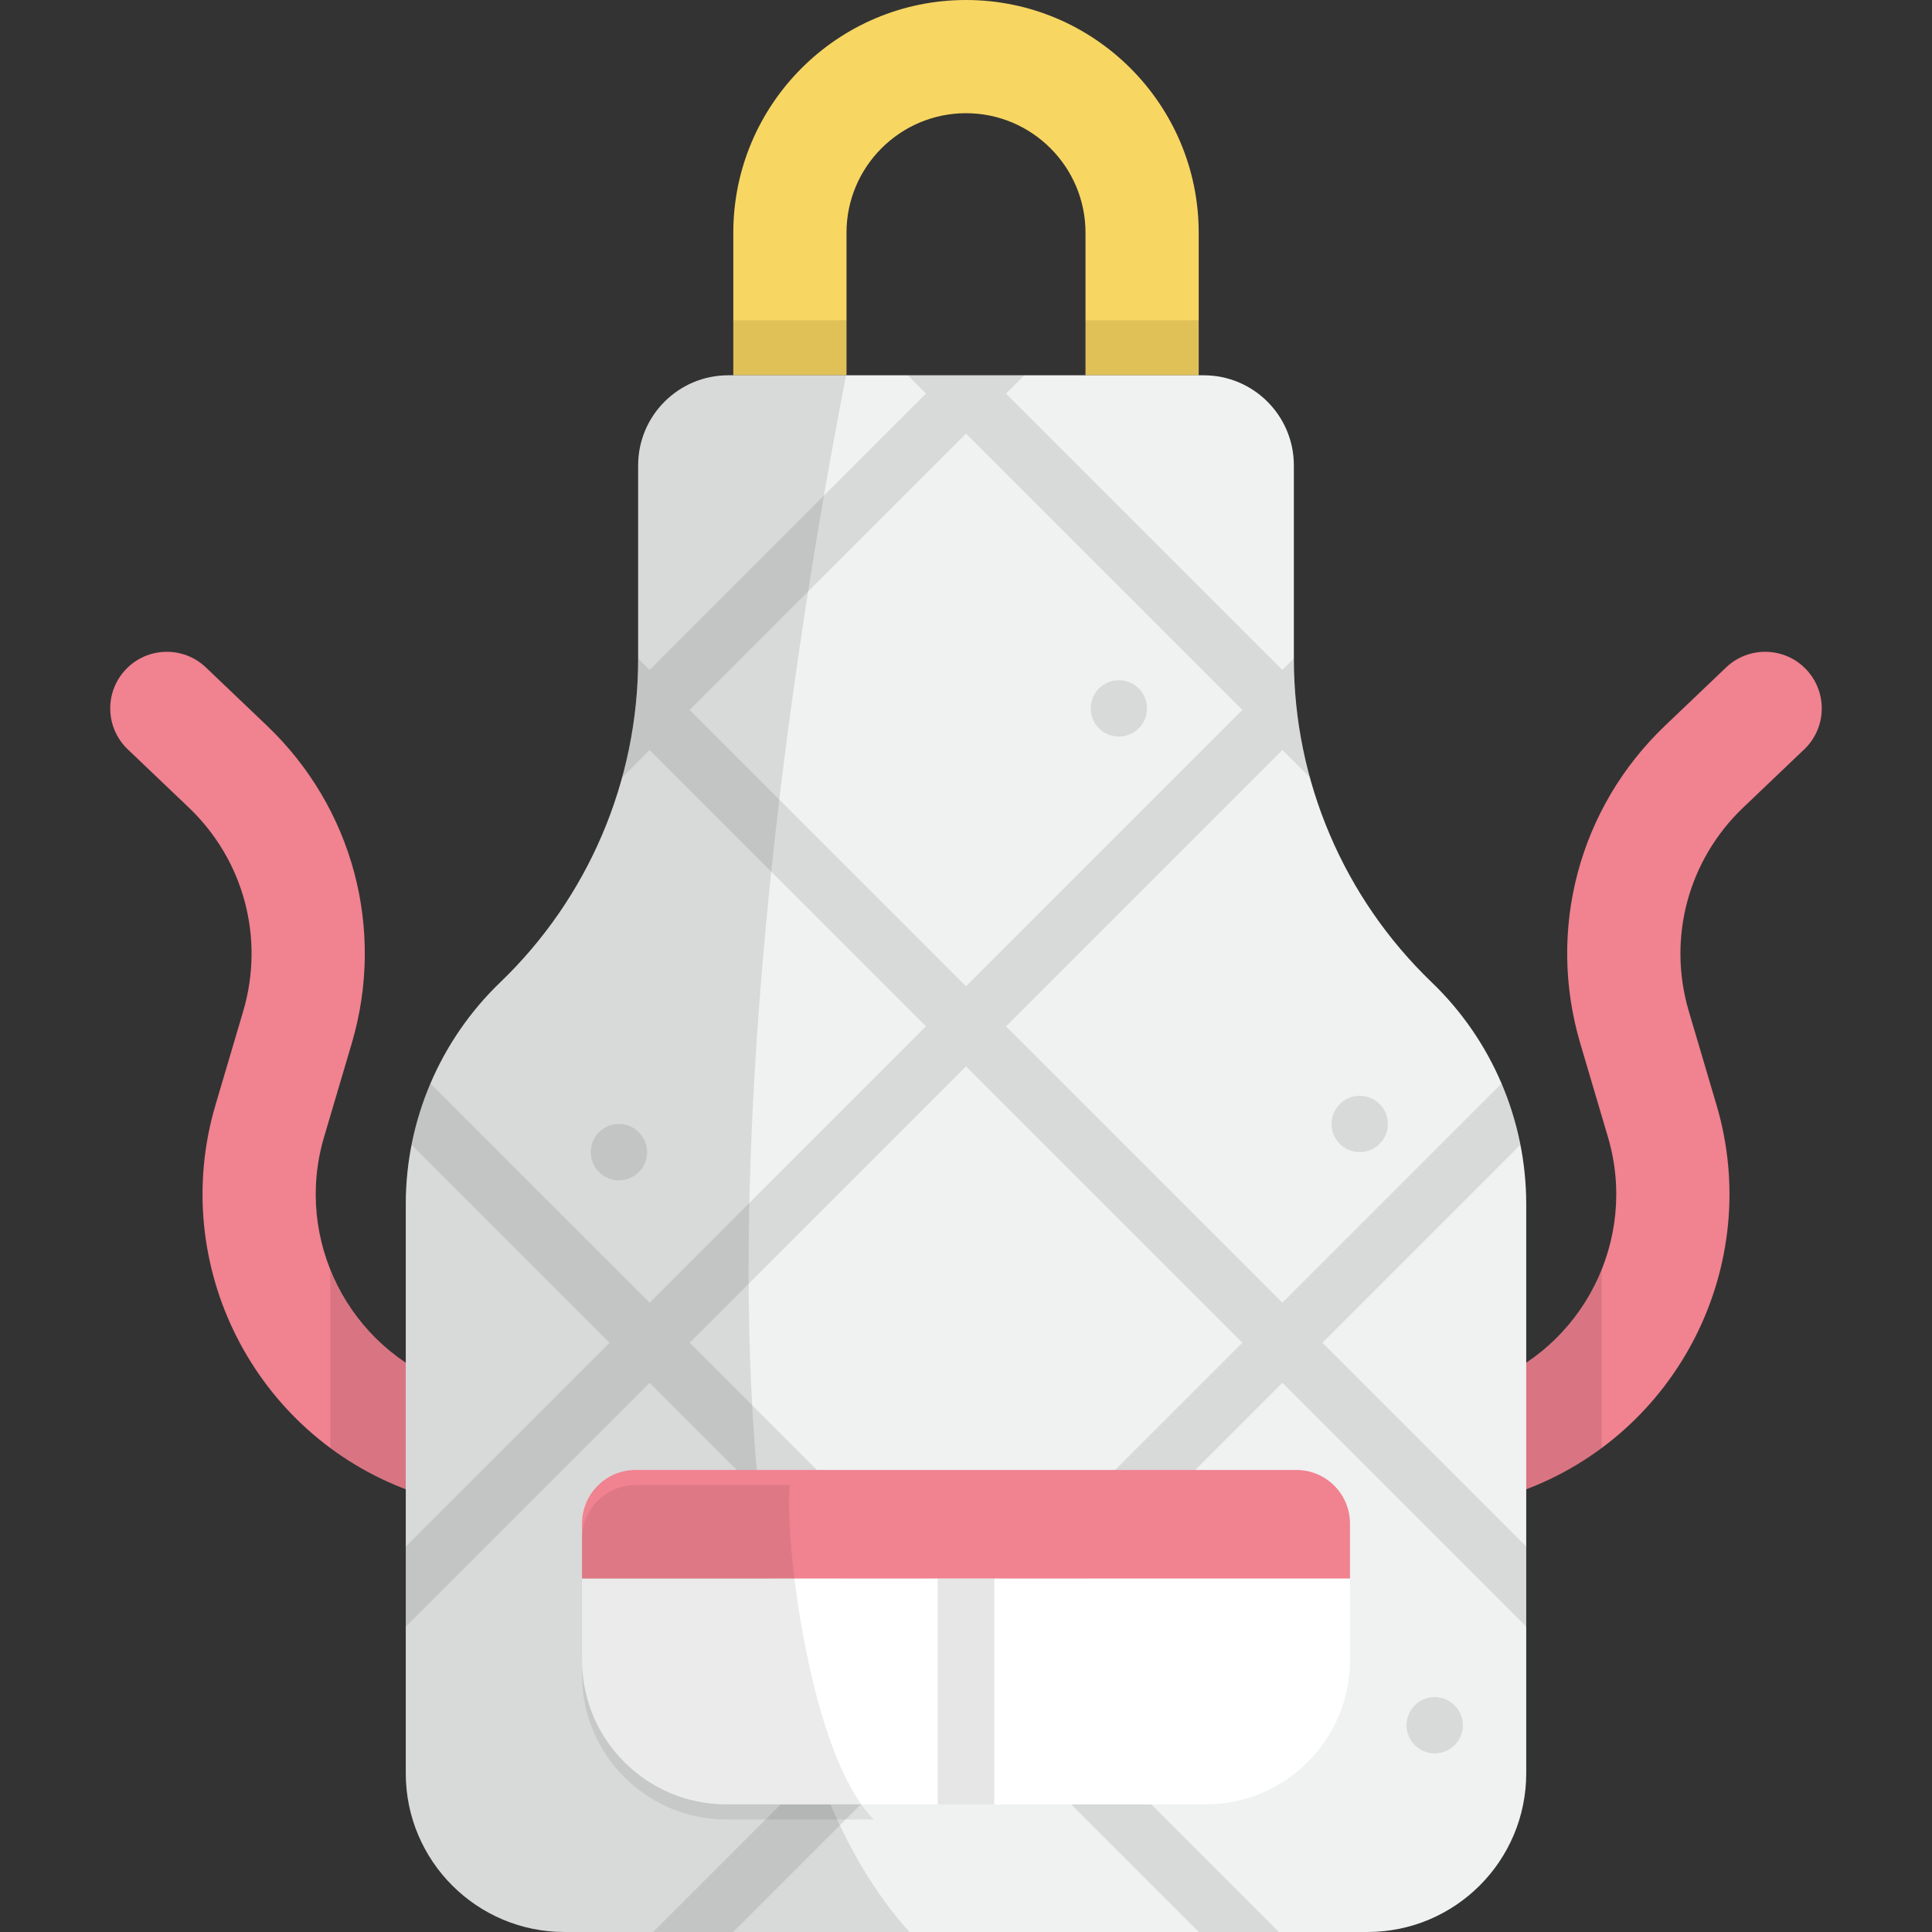 <?xml version="1.0" encoding="iso-8859-1"?>
<!-- Generator: Adobe Illustrator 19.0.0, SVG Export Plug-In . SVG Version: 6.00 Build 0)  -->
<svg version="1.1" id="Capa_1" xmlns="http://www.w3.org/2000/svg" xmlns:xlink="http://www.w3.org/1999/xlink" x="0px" y="0px"
	 viewBox="0 0 512.001 512.001" style="enable-background:new 0 0 512.001 512.001;" xml:space="preserve">
<rect x="0" y="0" width="512.001" height="512.001" fill="#333333" stroke="none"/>
<path style="fill:#F18290;" d="M118.103,397.559c-1.691,0-3.411-0.288-5.095-0.896l-4.122-1.489
	c-41.564-15.01-64.308-59.963-51.78-102.342l7.339-24.826c5.725-19.366,0.203-40.055-14.41-53.993l-16.174-15.425
	c-5.995-5.717-6.22-15.212-0.502-21.207c5.718-5.996,15.213-6.22,21.207-0.502l16.173,15.425
	c22.791,21.738,31.402,54.003,22.475,84.206l-7.339,24.827c-8.033,27.173,6.551,55.997,33.201,65.621l4.123,1.489
	c7.791,2.814,11.826,11.412,9.013,19.203C130.005,393.759,124.243,397.559,118.103,397.559z"/>
<path style="opacity:0.1;enable-background:new    ;" d="M113.008,396.663c1.684,0.608,3.403,0.896,5.095,0.896
	c6.141,0,11.902-3.8,14.109-9.909c2.813-7.792-1.222-16.389-9.013-19.203l-4.123-1.489c-14.905-5.383-26.032-16.773-31.542-30.52
	v47.299c6.378,4.728,13.531,8.613,21.352,11.438L113.008,396.663z"/>
<path style="fill:#F18290;" d="M393.899,397.559c1.691,0,3.411-0.288,5.095-0.896l4.122-1.489
	c41.564-15.01,64.308-59.963,51.78-102.342l-7.339-24.826c-5.725-19.366-0.203-40.055,14.41-53.993l16.173-15.425
	c5.995-5.717,6.22-15.212,0.502-21.207c-5.718-5.996-15.213-6.22-21.207-0.502l-16.173,15.425
	c-22.791,21.738-31.402,54.003-22.475,84.206l7.339,24.827c8.033,27.173-6.551,55.997-33.201,65.621l-4.123,1.489
	c-7.791,2.814-11.826,11.412-9.013,19.203C381.997,393.759,387.759,397.559,393.899,397.559z"/>
<path style="opacity:0.1;enable-background:new    ;" d="M398.994,396.663c-1.684,0.608-3.403,0.896-5.095,0.896
	c-6.141,0-11.902-3.8-14.109-9.909c-2.814-7.792,1.222-16.389,9.013-19.203l4.123-1.489c14.905-5.383,26.031-16.773,31.542-30.52
	v47.299c-6.378,4.728-13.531,8.613-21.352,11.438L398.994,396.663z"/>
<path style="fill:#F8D662;" d="M287.669,99.458V61.669c0-17.462-14.206-31.669-31.668-31.669s-31.668,14.207-31.668,31.669v37.789
	h-30V61.669C194.333,27.665,221.997,0,256.001,0s61.668,27.665,61.668,61.669v37.789H287.669z"/>
<rect x="194.331" y="84.87" style="opacity:0.1;enable-background:new    ;" width="30" height="14.587"/>
<rect x="287.671" y="84.87" style="opacity:0.1;enable-background:new    ;" width="30" height="14.587"/>
<path style="fill:#F0F1F1;" d="M342.886,174.551v-51.21c0-13.191-10.693-23.884-23.884-23.884H193
	c-13.191,0-23.884,10.693-23.884,23.884v51.21c0,32.366-13.19,63.334-36.527,85.76l0,0c-16.007,15.383-25.055,36.625-25.055,58.825
	v150.79c0,23.236,18.837,42.073,42.073,42.073h212.788c23.236,0,42.073-18.837,42.073-42.073v-150.79
	c0-22.201-9.047-43.443-25.055-58.825l0,0C356.076,237.885,342.886,206.917,342.886,174.551z"/>
<path style="opacity:0.1;enable-background:new    ;" d="M224.225,99.458H193c-13.191,0-23.884,10.693-23.884,23.884v51.21
	c0,32.366-13.19,63.334-36.527,85.76l0,0c-16.007,15.383-25.055,36.625-25.055,58.826v150.79c0,23.236,18.837,42.073,42.073,42.073
	h91.42C167.606,431.13,207.783,183.396,224.225,99.458z"/>
<g style="opacity:0.1;">
	<circle cx="360.341" cy="297.86" r="7.466"/>
	<circle cx="380.211" cy="457.21" r="7.466"/>
	<circle cx="296.511" cy="187.73" r="7.466"/>
	<circle cx="164.021" cy="305.33" r="7.466"/>
</g>
<path style="opacity:0.1;enable-background:new    ;" d="M350.455,355.844l52.463-52.463c-1.099-5.583-2.764-11.024-4.983-16.231
	l-58.087,58.087l-73.241-73.241l73.24-73.24l7.293,7.293c-2.794-10.172-4.255-20.757-4.255-31.499v-0.046l-3.038,3.038l-73.24-73.24
	l4.845-4.845h-30.904l4.845,4.845l-73.24,73.24l-3.038-3.038v0.046c0,10.741-1.461,21.326-4.255,31.499l7.293-7.293l73.24,73.24
	l-73.24,73.241l-58.087-58.087c-2.219,5.207-3.884,10.648-4.983,16.231l52.463,52.463l-54.012,54.012v21.214l64.619-64.619
	l73.24,73.241L173.086,512H194.3l61.701-61.701L317.702,512h21.214l-72.308-72.308l73.241-73.241l64.619,64.619v-21.214
	L350.455,355.844z M182.761,188.15l73.24-73.24l73.24,73.24l-73.24,73.24L182.761,188.15z M256.001,429.085l-73.24-73.241
	l73.24-73.24l73.241,73.24L256.001,429.085z"/>
<path style="fill:#FFFFFF;" d="M357.756,418.316h-203.51v21.604c0,21.128,17.128,38.256,38.256,38.256h126.999
	c21.128,0,38.256-17.128,38.256-38.256v-21.604H357.756z"/>
<rect x="248.501" y="418.32" style="opacity:0.1;enable-background:new    ;" width="15" height="59.86"/>
<path style="fill:#F18290;" d="M343.546,389.555h-175.09c-7.848,0-14.21,6.362-14.21,14.21v14.551h203.511v-14.551
	C357.756,395.917,351.394,389.555,343.546,389.555z"/>
<path style="opacity:0.08;enable-background:new    ;" d="M209.275,393.555h-40.819c-7.848,0-14.21,6.362-14.21,14.21v36.155
	c0,21.128,17.128,38.256,38.256,38.256h39.039C214.496,464.845,207.9,408.219,209.275,393.555z"/>
<g>
</g>
<g>
</g>
<g>
</g>
<g>
</g>
<g>
</g>
<g>
</g>
<g>
</g>
<g>
</g>
<g>
</g>
<g>
</g>
<g>
</g>
<g>
</g>
<g>
</g>
<g>
</g>
<g>
</g>
</svg>
